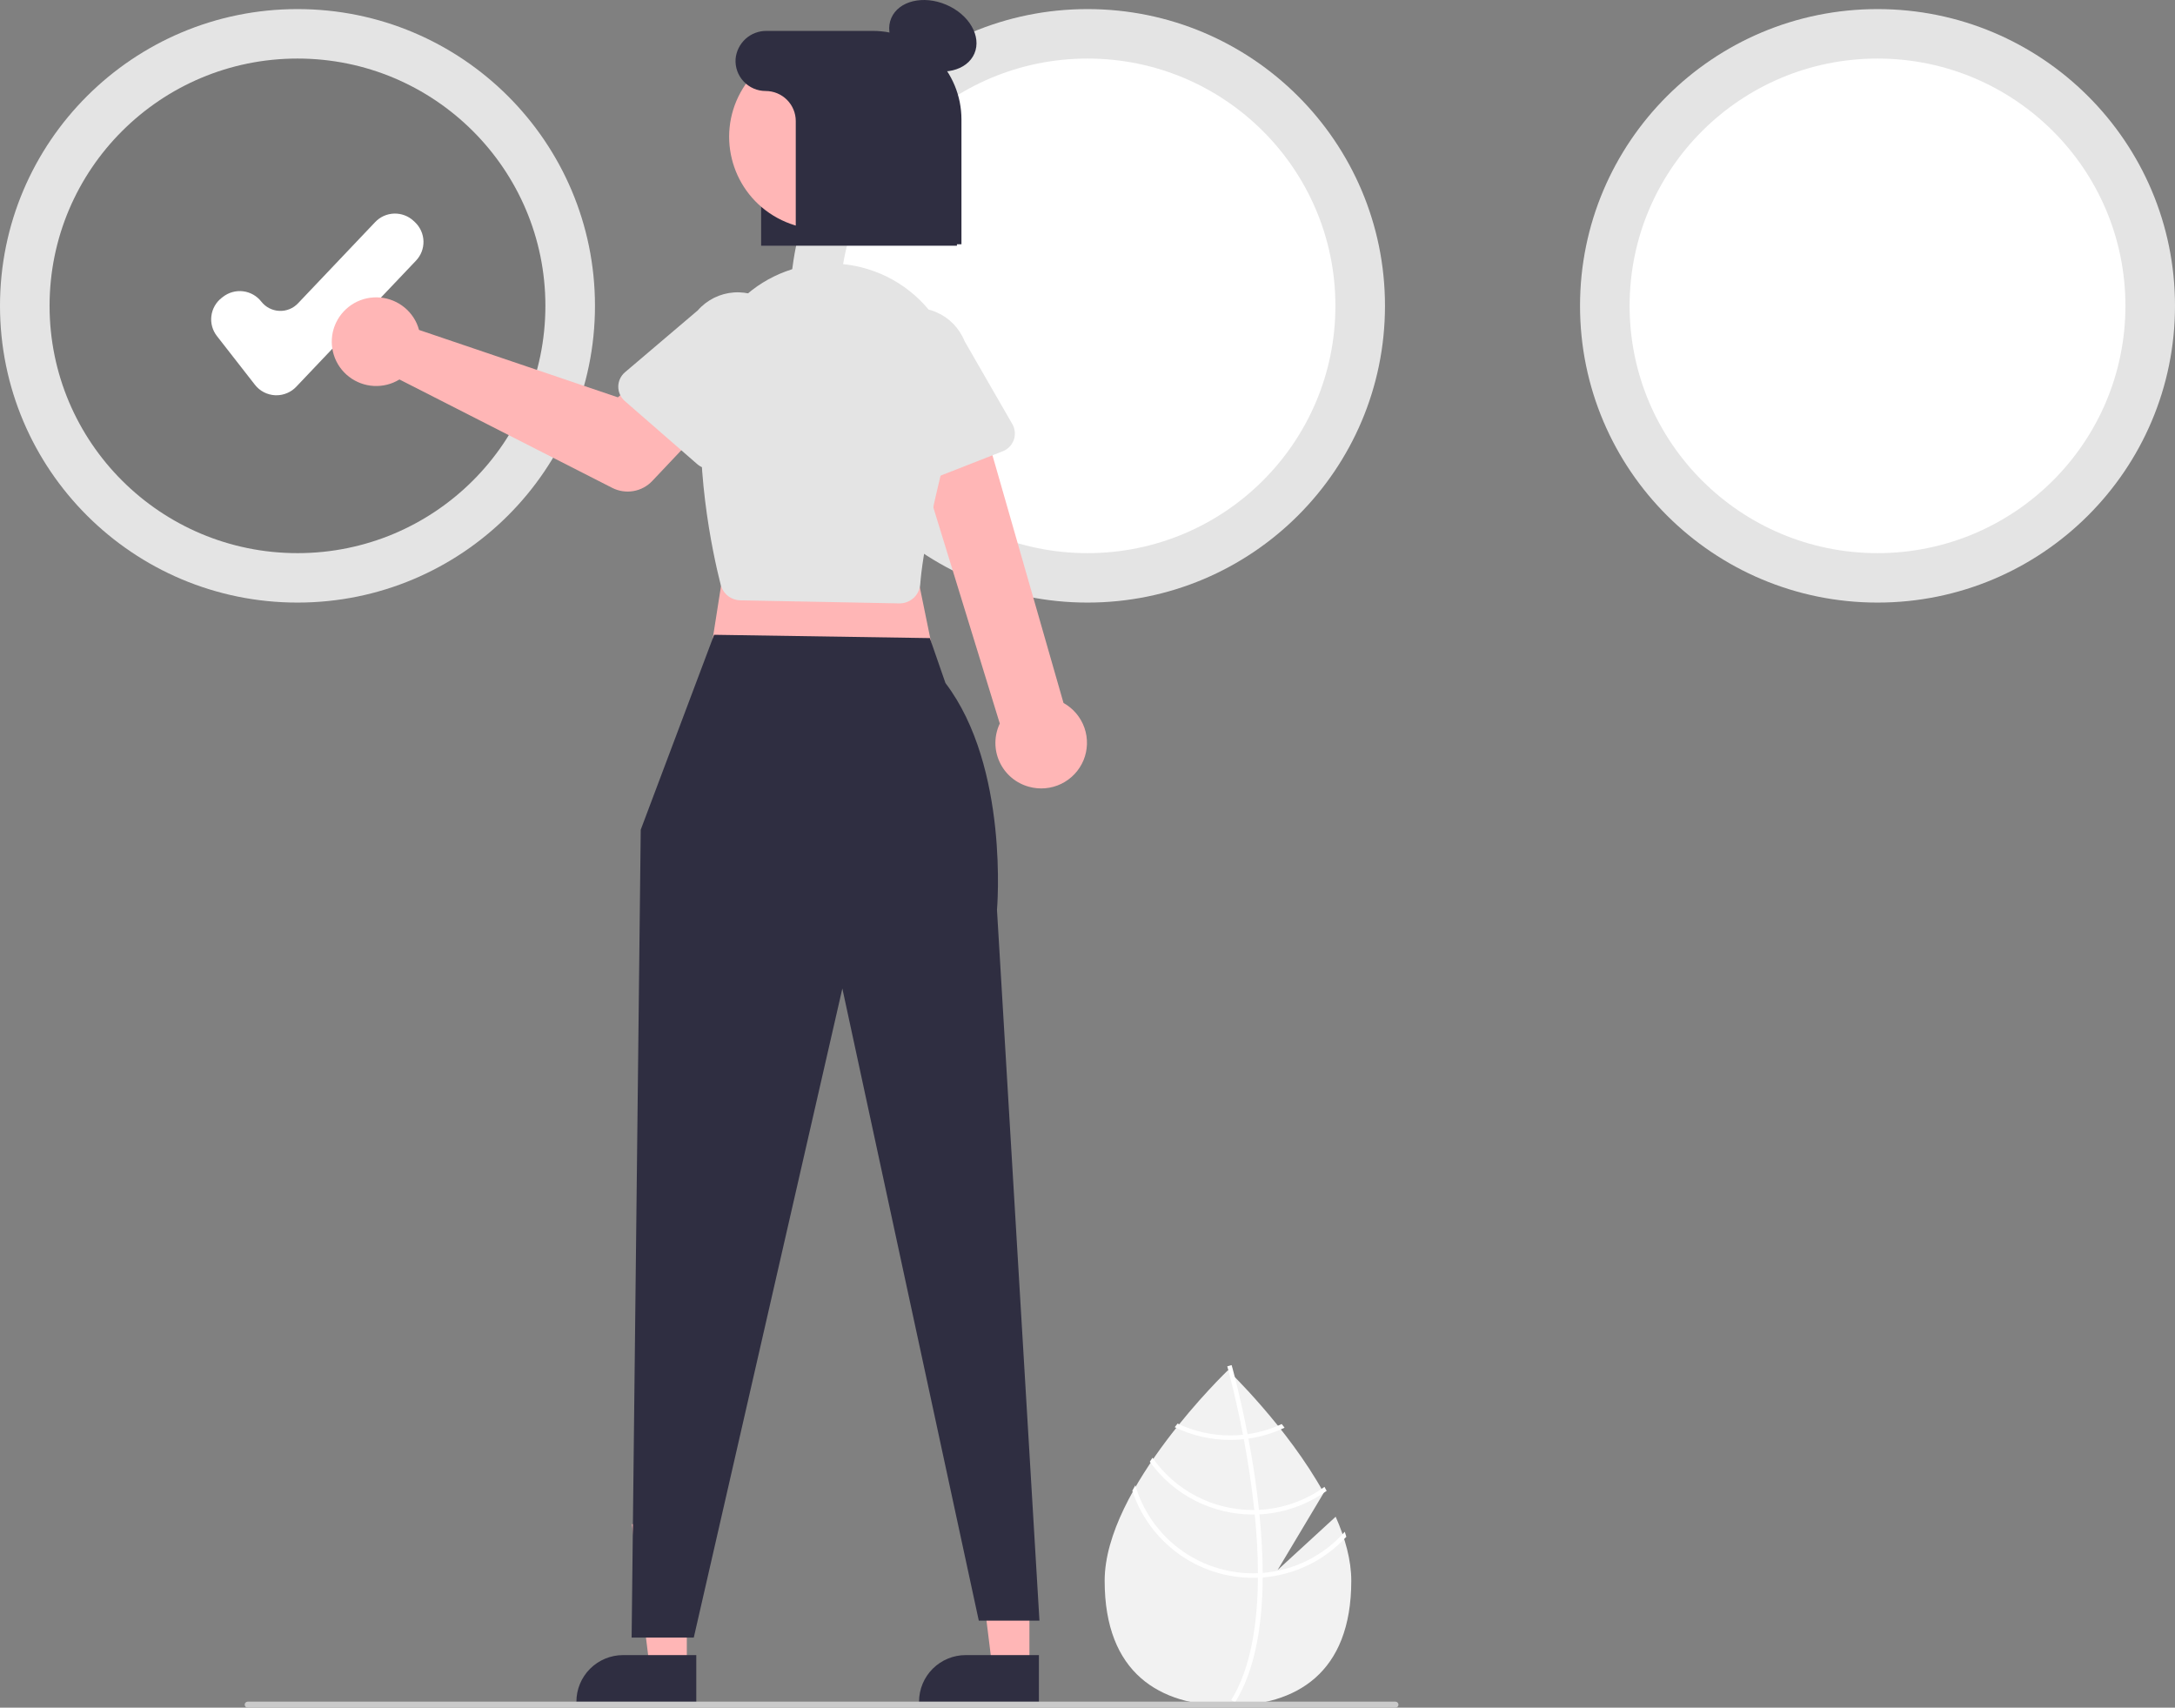 <svg width="107" height="84" viewBox="0 0 107 84" fill="none" xmlns="http://www.w3.org/2000/svg">
<rect x="0" y="0" width="107" height="84" fill="#808080" stroke="none"/>
<g clip-path="url(#clip0_0_1054)">
<path d="M65.709 74.607L62.853 77.229L65.123 73.431C63.335 70.197 60.41 67.402 60.41 67.402C60.41 67.402 54.344 73.199 54.344 77.756C54.344 82.313 57.06 83.904 60.41 83.904C63.761 83.904 66.477 82.313 66.477 77.756C66.477 76.742 66.176 75.666 65.709 74.607Z" fill="#F2F2F2"/>
<path d="M62.119 77.371V77.595C62.106 80.206 61.664 82.244 60.798 83.678C60.785 83.699 60.772 83.719 60.76 83.74L60.663 83.681L60.57 83.624C61.531 82.075 61.871 79.885 61.884 77.608C61.885 77.534 61.886 77.46 61.885 77.385C61.882 76.421 61.822 75.446 61.728 74.499C61.721 74.425 61.713 74.351 61.705 74.276C61.574 73.026 61.384 71.832 61.19 70.794C61.177 70.721 61.162 70.648 61.148 70.575C60.812 68.821 60.47 67.549 60.392 67.268C60.383 67.234 60.377 67.215 60.376 67.21L60.482 67.18L60.483 67.179L60.59 67.149C60.592 67.154 60.611 67.217 60.642 67.335C60.761 67.775 61.071 68.971 61.375 70.547C61.389 70.619 61.403 70.692 61.417 70.766C61.575 71.607 61.73 72.548 61.852 73.535C61.884 73.783 61.912 74.028 61.936 74.269C61.945 74.344 61.953 74.418 61.959 74.492C62.062 75.516 62.115 76.476 62.119 77.371Z" fill="white"/>
<path d="M61.375 70.547C61.301 70.558 61.225 70.567 61.148 70.575C60.939 70.597 60.729 70.608 60.519 70.608C59.624 70.609 58.74 70.41 57.932 70.025C57.886 70.084 57.839 70.143 57.791 70.203C58.64 70.616 59.574 70.831 60.519 70.83C60.743 70.83 60.967 70.818 61.19 70.794C61.266 70.787 61.342 70.777 61.416 70.766C62.033 70.677 62.633 70.496 63.195 70.228C63.147 70.167 63.1 70.107 63.054 70.048C62.522 70.296 61.956 70.464 61.375 70.547Z" fill="white"/>
<path d="M61.936 74.269C61.859 74.274 61.782 74.276 61.705 74.276C61.682 74.277 61.657 74.277 61.634 74.277C60.664 74.277 59.709 74.043 58.849 73.595C57.989 73.148 57.251 72.499 56.697 71.705C56.653 71.771 56.608 71.836 56.565 71.903C57.142 72.706 57.903 73.361 58.785 73.812C59.666 74.264 60.643 74.499 61.634 74.5C61.665 74.5 61.696 74.5 61.728 74.498C61.806 74.497 61.883 74.495 61.959 74.492C63.15 74.431 64.297 74.029 65.265 73.335C65.23 73.27 65.194 73.204 65.157 73.138C64.217 73.82 63.097 74.213 61.936 74.269Z" fill="white"/>
<path d="M62.119 77.371C62.041 77.377 61.963 77.382 61.885 77.385C61.801 77.389 61.718 77.391 61.634 77.391C60.331 77.389 59.063 76.967 58.021 76.187C56.978 75.406 56.218 74.311 55.852 73.063C55.802 73.153 55.752 73.242 55.704 73.332C56.116 74.577 56.91 75.66 57.975 76.429C59.039 77.197 60.32 77.612 61.634 77.613C61.718 77.613 61.801 77.612 61.884 77.608C61.963 77.605 62.041 77.601 62.119 77.595C63.695 77.472 65.166 76.757 66.233 75.593C66.21 75.51 66.183 75.429 66.156 75.347C65.125 76.519 63.677 77.245 62.119 77.371Z" fill="white"/>
<path d="M14.635 29.641C22.718 29.641 29.27 23.106 29.27 15.044C29.27 6.982 22.718 0.447 14.635 0.447C6.552 0.447 0 6.982 0 15.044C0 23.106 6.552 29.641 14.635 29.641Z" fill="#E4E4E4"/>
<path d="M14.635 27.209C21.371 27.209 26.831 21.762 26.831 15.044C26.831 8.326 21.371 2.88 14.635 2.88C7.9 2.88 2.439 8.326 2.439 15.044C2.439 21.762 7.9 27.209 14.635 27.209Z" fill="#787878"/>
<path d="M53.5 29.641C61.583 29.641 68.135 23.106 68.135 15.044C68.135 6.982 61.583 0.447 53.5 0.447C45.417 0.447 38.865 6.982 38.865 15.044C38.865 23.106 45.417 29.641 53.5 29.641Z" fill="#E4E4E4"/>
<path d="M53.5 27.209C60.236 27.209 65.696 21.762 65.696 15.044C65.696 8.326 60.236 2.88 53.5 2.88C46.764 2.88 41.304 8.326 41.304 15.044C41.304 21.762 46.764 27.209 53.5 27.209Z" fill="white"/>
<path d="M92.365 29.641C100.448 29.641 107 23.106 107 15.044C107 6.982 100.448 0.447 92.365 0.447C84.282 0.447 77.73 6.982 77.73 15.044C77.73 23.106 84.282 29.641 92.365 29.641Z" fill="#E4E4E4"/>
<path d="M92.365 27.209C99.1 27.209 104.561 21.762 104.561 15.044C104.561 8.326 99.1 2.88 92.365 2.88C85.629 2.88 80.169 8.326 80.169 15.044C80.169 21.762 85.629 27.209 92.365 27.209Z" fill="white"/>
<path d="M13.599 19.443C13.577 19.443 13.555 19.443 13.533 19.442C13.341 19.432 13.152 19.381 12.981 19.293C12.809 19.204 12.659 19.079 12.541 18.927L10.67 16.528C10.452 16.248 10.354 15.893 10.399 15.542C10.443 15.19 10.625 14.87 10.905 14.652L10.972 14.6C11.253 14.383 11.609 14.285 11.961 14.329C12.314 14.373 12.635 14.555 12.853 14.834C12.959 14.97 13.092 15.08 13.244 15.159C13.397 15.238 13.565 15.284 13.736 15.292C13.908 15.3 14.079 15.272 14.238 15.208C14.398 15.144 14.541 15.046 14.659 14.922L18.458 10.923C18.579 10.795 18.724 10.693 18.885 10.621C19.046 10.55 19.219 10.51 19.395 10.506C19.571 10.501 19.746 10.531 19.91 10.594C20.075 10.656 20.225 10.751 20.353 10.872L20.415 10.93C20.673 11.174 20.823 11.51 20.833 11.864C20.843 12.219 20.711 12.563 20.466 12.82L14.572 19.026C14.447 19.158 14.296 19.263 14.128 19.334C13.961 19.406 13.781 19.443 13.599 19.443Z" fill="white"/>
<path d="M47.077 12.088H37.444V3.733C37.454 3.215 37.669 2.723 38.042 2.364C38.415 2.004 38.916 1.807 39.435 1.815H42.637C45.085 1.815 47.077 3.733 47.077 6.09V12.088Z" fill="#2F2E41"/>
<path d="M50.643 82.01L48.814 82.01L47.944 74.975L50.643 74.975L50.643 82.01Z" fill="#FFB6B6"/>
<path d="M51.109 83.778L45.213 83.778V83.703C45.213 83.096 45.455 82.514 45.885 82.085C46.316 81.656 46.899 81.414 47.508 81.414H47.508L51.11 81.414L51.109 83.778Z" fill="#2F2E41"/>
<path d="M33.788 82.01L31.959 82.01L31.089 74.975L33.788 74.975L33.788 82.01Z" fill="#FFB6B6"/>
<path d="M34.254 83.778L28.357 83.778V83.703C28.357 83.096 28.599 82.514 29.03 82.085C29.46 81.656 30.044 81.414 30.652 81.414H30.653L34.254 81.414L34.254 83.778Z" fill="#2F2E41"/>
<path d="M35.995 25.49L34.802 33.078L46.139 33.227L44.647 25.937L35.995 25.49Z" fill="#FFB6B6"/>
<path d="M35.131 31.225L31.521 40.814L31.073 80.552H34.131L41.44 48.625L48.152 79.719H51.136L49.047 44.757C49.047 44.757 49.663 37.739 46.512 33.599L45.744 31.388L35.131 31.225Z" fill="#2F2E41"/>
<path d="M50.619 38.7C50.303 38.614 50.01 38.461 49.761 38.25C49.511 38.039 49.311 37.776 49.174 37.479C49.037 37.183 48.967 36.86 48.969 36.534C48.971 36.208 49.045 35.886 49.185 35.591L44.362 19.909L47.91 19.207L52.32 34.579C52.801 34.847 53.167 35.281 53.349 35.8C53.53 36.319 53.514 36.886 53.305 37.394C53.095 37.901 52.706 38.315 52.211 38.556C51.716 38.797 51.149 38.848 50.619 38.7H50.619Z" fill="#FFB6B6"/>
<path d="M44.236 29.681L36.422 29.53C36.199 29.525 35.983 29.448 35.808 29.309C35.633 29.171 35.509 28.979 35.454 28.762C35.035 27.108 34.113 22.797 34.602 18.503C34.698 17.671 34.961 16.867 35.375 16.138C35.788 15.409 36.344 14.771 37.009 14.26C37.675 13.749 38.436 13.377 39.248 13.164C40.06 12.952 40.907 12.905 41.738 13.025C42.615 13.15 43.455 13.459 44.203 13.93C44.952 14.402 45.592 15.026 46.081 15.762C46.571 16.498 46.899 17.329 47.044 18.2C47.189 19.071 47.148 19.963 46.923 20.818C45.94 24.544 45.384 27.209 45.272 28.74C45.255 28.962 45.166 29.172 45.019 29.338C44.871 29.504 44.673 29.618 44.455 29.661C44.39 29.674 44.324 29.681 44.258 29.681C44.251 29.681 44.244 29.681 44.236 29.681Z" fill="#E4E4E4"/>
<path d="M20.499 15.905C20.546 16.011 20.585 16.119 20.615 16.23L30.396 19.545L32.286 17.898L35.151 20.419L32.089 23.658C31.842 23.92 31.516 24.095 31.16 24.156C30.805 24.217 30.439 24.162 30.118 23.998L19.651 18.666C19.273 18.898 18.833 19.009 18.389 18.985C17.946 18.961 17.52 18.802 17.169 18.531C16.818 18.26 16.558 17.889 16.424 17.467C16.29 17.044 16.287 16.592 16.417 16.168C16.547 15.745 16.804 15.371 17.152 15.096C17.5 14.821 17.924 14.659 18.367 14.63C18.811 14.602 19.252 14.709 19.633 14.936C20.014 15.164 20.316 15.502 20.499 15.905V15.905Z" fill="#FFB6B6"/>
<path d="M30.416 19.017C30.417 18.882 30.447 18.75 30.504 18.628C30.561 18.506 30.643 18.398 30.746 18.311L34.327 15.268C34.781 14.75 35.421 14.432 36.109 14.385C36.797 14.337 37.475 14.564 37.996 15.014C38.516 15.465 38.836 16.104 38.886 16.789C38.935 17.475 38.709 18.152 38.259 18.673L35.708 22.634C35.636 22.747 35.539 22.843 35.426 22.916C35.312 22.988 35.185 23.035 35.051 23.054C34.918 23.073 34.782 23.063 34.653 23.025C34.524 22.987 34.404 22.921 34.303 22.833L30.737 19.727C30.636 19.638 30.554 19.529 30.499 19.407C30.444 19.284 30.416 19.151 30.416 19.017Z" fill="#E4E4E4"/>
<path d="M44.146 23.881C44.027 23.818 43.923 23.731 43.84 23.625C43.758 23.518 43.7 23.395 43.669 23.264L42.611 18.692C42.358 18.052 42.371 17.339 42.645 16.708C42.92 16.078 43.434 15.581 44.074 15.328C44.715 15.075 45.431 15.085 46.063 15.357C46.697 15.629 47.196 16.141 47.451 16.779L49.802 20.861C49.869 20.978 49.91 21.107 49.923 21.241C49.935 21.375 49.919 21.51 49.874 21.637C49.829 21.763 49.758 21.879 49.664 21.976C49.571 22.073 49.458 22.148 49.332 22.197L44.926 23.924C44.8 23.973 44.666 23.995 44.531 23.987C44.397 23.98 44.265 23.944 44.146 23.881Z" fill="#E4E4E4"/>
<path d="M47.937 2.632C48.299 1.787 47.677 0.712 46.547 0.231C45.418 -0.25 44.209 0.045 43.847 0.889C43.485 1.734 44.108 2.809 45.237 3.29C46.366 3.772 47.575 3.477 47.937 2.632Z" fill="#2F2E41"/>
<path d="M44.434 8.912C45.642 6.707 44.829 3.943 42.619 2.738C40.409 1.533 37.638 2.343 36.43 4.548C35.222 6.752 36.034 9.516 38.244 10.721C40.454 11.926 43.225 11.116 44.434 8.912Z" fill="#FFB6B6"/>
<path d="M42.934 1.52H37.717C37.334 1.515 36.964 1.654 36.68 1.91C36.397 2.166 36.221 2.52 36.187 2.9C36.174 3.102 36.202 3.304 36.27 3.495C36.338 3.685 36.445 3.86 36.584 4.008C36.722 4.156 36.89 4.273 37.076 4.354C37.262 4.435 37.463 4.476 37.666 4.476C38.059 4.476 38.436 4.632 38.714 4.909C38.992 5.186 39.148 5.562 39.148 5.954V12.015H47.299V5.874C47.299 5.302 47.186 4.736 46.967 4.208C46.747 3.679 46.426 3.199 46.02 2.795C45.615 2.391 45.134 2.07 44.604 1.851C44.074 1.632 43.507 1.52 42.934 1.52Z" fill="#2F2E41"/>
<path d="M68.65 84H12.186C12.146 84 12.109 83.984 12.081 83.957C12.053 83.929 12.037 83.891 12.037 83.852C12.037 83.813 12.053 83.775 12.081 83.748C12.109 83.72 12.146 83.704 12.186 83.704H68.65C68.689 83.704 68.727 83.72 68.754 83.748C68.782 83.775 68.798 83.813 68.798 83.852C68.798 83.891 68.782 83.929 68.754 83.957C68.727 83.984 68.689 84 68.65 84Z" fill="#CACACA"/>
</g>
<defs>
<clipPath id="clip0_0_1054">
<rect width="107" height="84" fill="white"/>
</clipPath>
</defs>
</svg>
